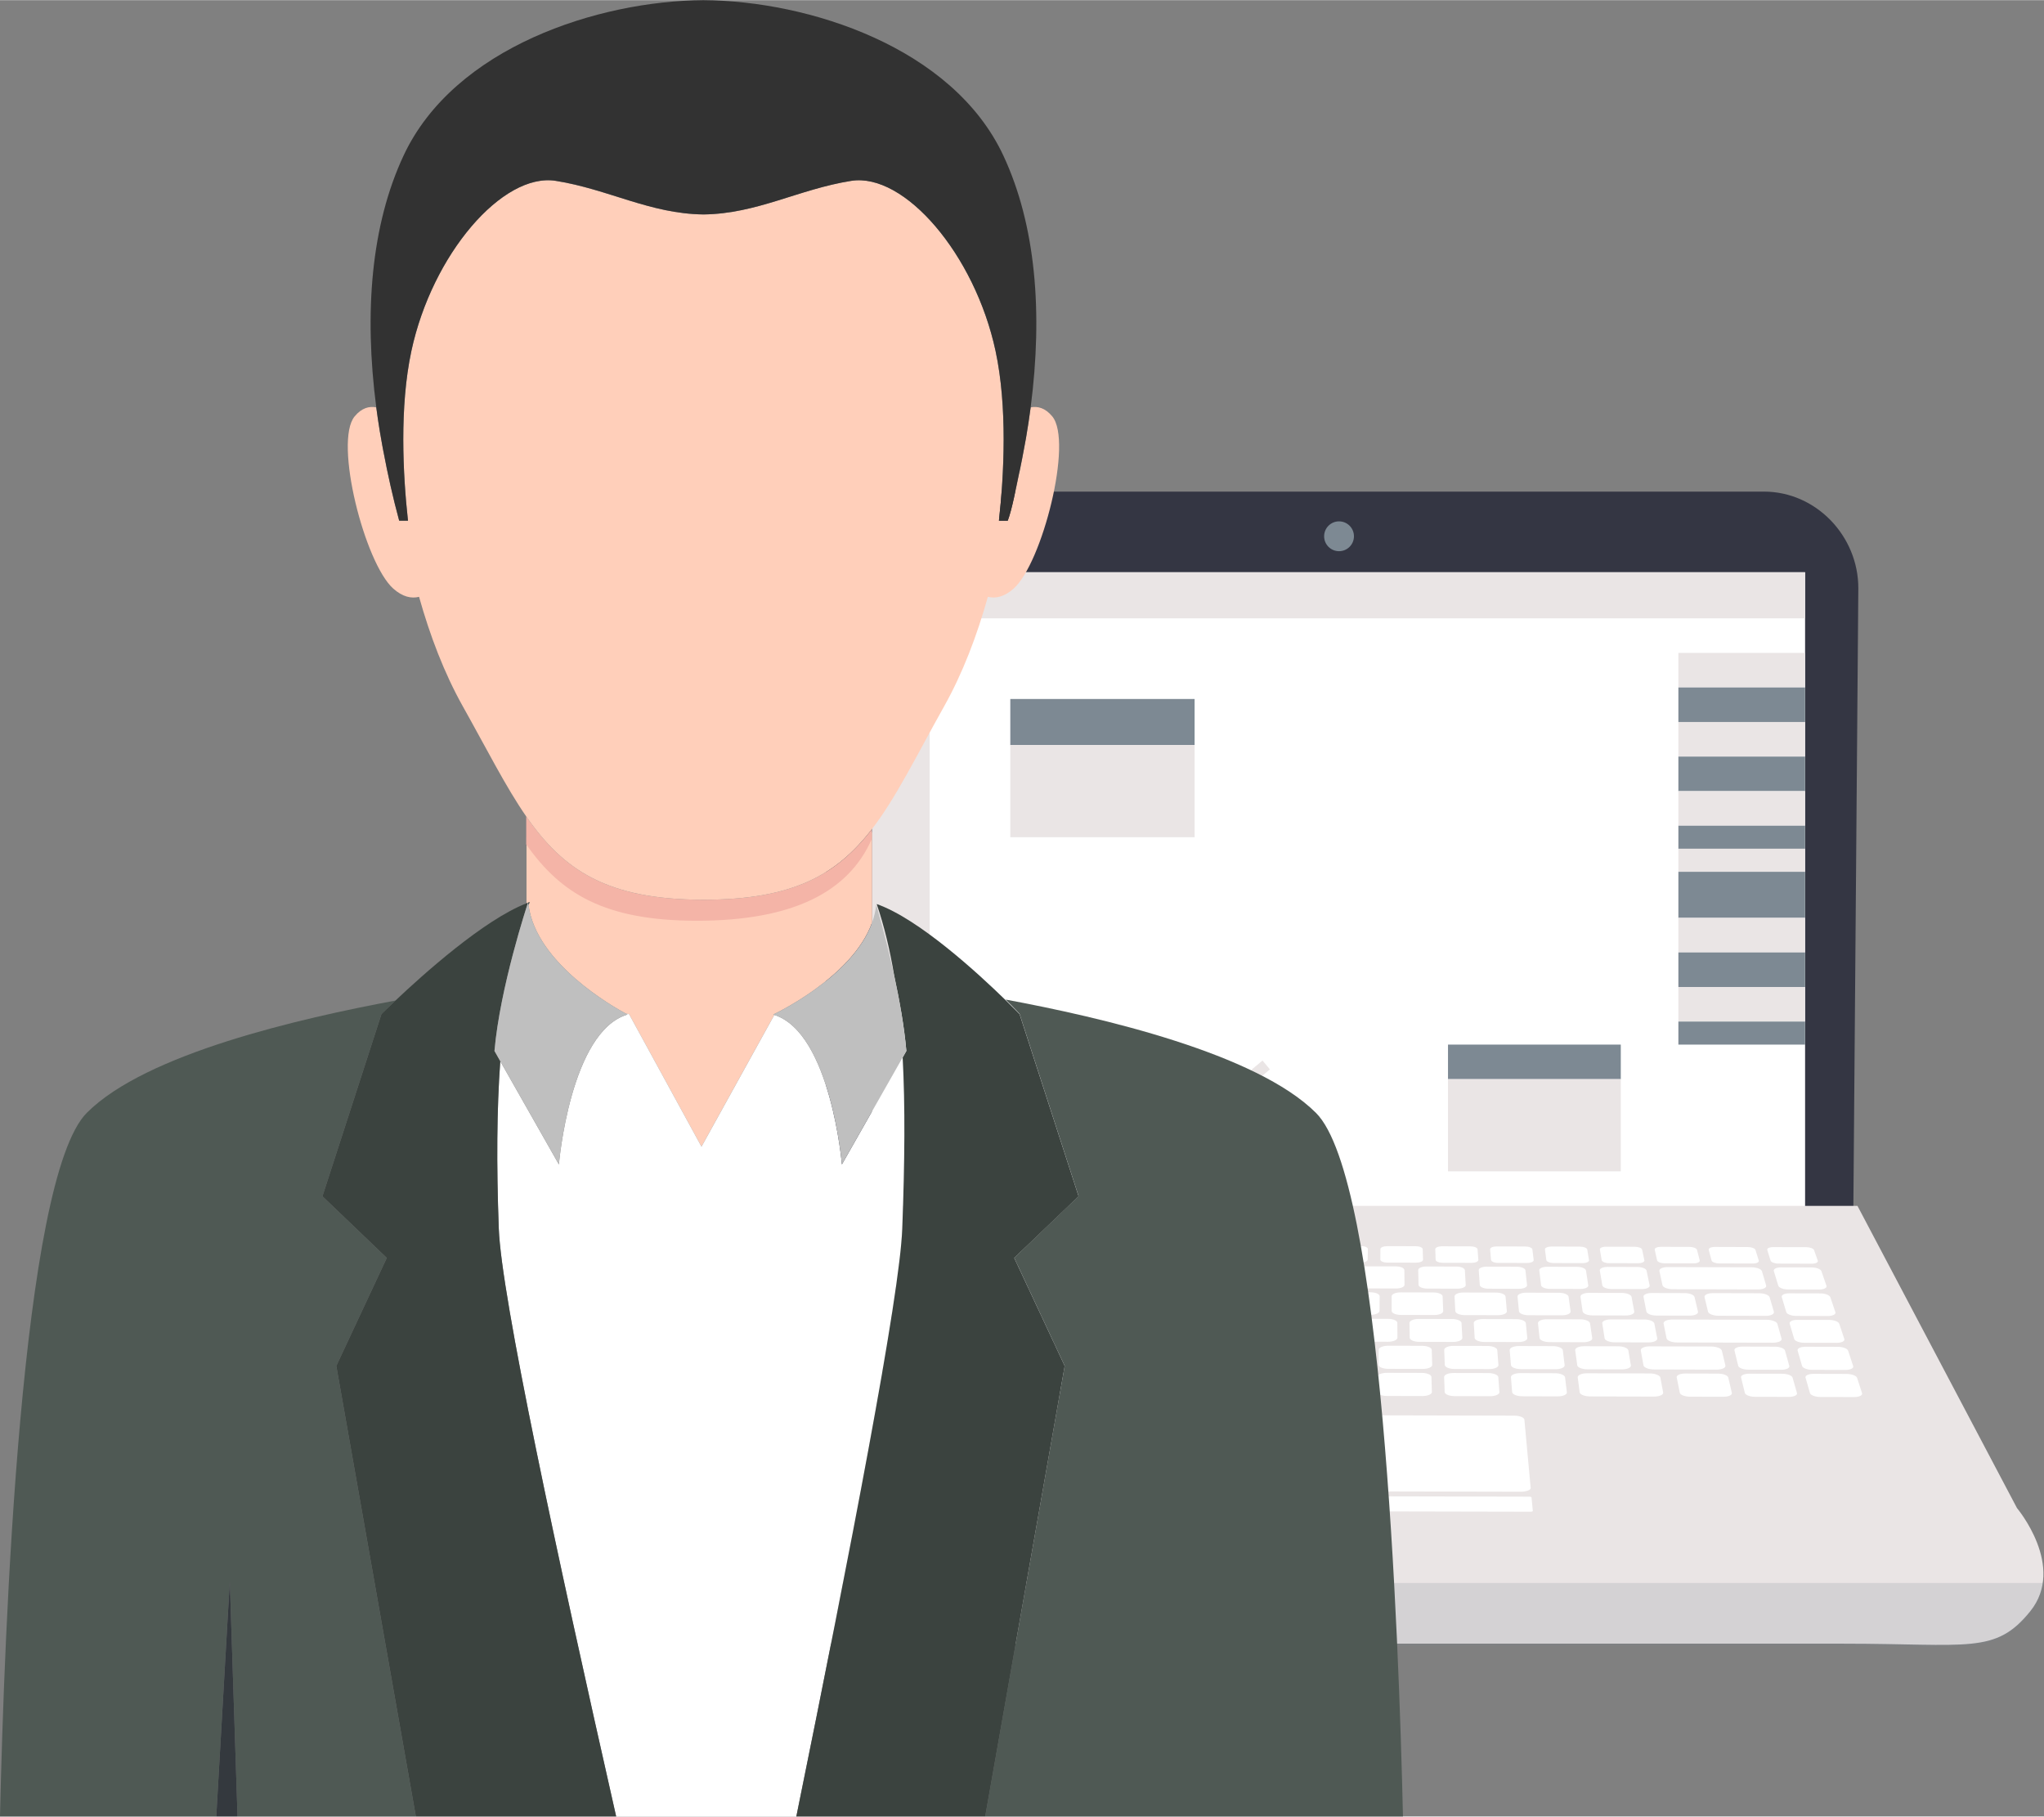 <?xml version="1.0" encoding="UTF-8"?>
<!DOCTYPE svg PUBLIC "-//W3C//DTD SVG 1.1//EN" "http://www.w3.org/Graphics/SVG/1.1/DTD/svg11.dtd">
<!-- Creator: CorelDRAW X7 -->
<svg xmlns="http://www.w3.org/2000/svg" xml:space="preserve" width="1733px" height="1540px" version="1.1" shape-rendering="geometricPrecision" text-rendering="geometricPrecision" image-rendering="optimizeQuality" fill-rule="evenodd" clip-rule="evenodd"
viewBox="0 0 13623652 12103985"
 xmlns:xlink="http://www.w3.org/1999/xlink">
 <rect x="0" y="0" width="13623652" height="12103985" fill="#808080" stroke="none"/>
 <g id="Layer_x0020_1">
  <path fill="#343643" d="M12353022 8050532c0,0 -248591,-15578 -596243,-15578l-5663714 0c-347624,0 -587627,8912 -587627,8912l0 -4106891c0,-347569 240003,-662114 587627,-662114l5663714 28c347568,0 629322,295884 629322,643369l-33079 4132274z"/>
  <rect fill="white" x="5812561" y="3812397" width="6218730" height="4376146"/>
  <path fill="#EAE5E5" d="M13443661 10048961l-1063242 -2014017 -6910985 0 -1063242 2014017c0,0 -328526,389551 -88124,687673 232539,288428 409057,215743 1242276,215743 833164,0 3364629,0 3364629,0 0,0 2531567,0 3364555,0 833219,0 1009645,72713 1242276,-215743 240374,-298038 -88152,-687673 -88152,-687673l9 0z"/>
  <path fill="#7D8993" fill-opacity="0.2" d="M4246571 10547712c10445,63029 35224,126514 81626,187102 232538,303116 439750,228862 1272923,228862 833164,0 3345977,4614 3345977,4614 0,0 2519489,-4614 3352569,-4614 833312,0 1009738,74254 1242360,-228862 46365,-60588 71237,-123989 81626,-187102l-9377081 0z"/>
  <circle fill="#7D8993" cx="8924948" cy="3572599" r="99414"/>
  <rect fill="#EAE5E5" x="5812561" y="3812397" width="6218730" height="307090"/>
  <rect fill="#EAE5E5" x="5812561" y="4349825" width="383869" height="2380003"/>
  <rect fill="#7D8993" x="6733849" y="4656915" width="1228377" height="307090"/>
  <rect fill="#EAE5E5" x="6733849" y="4963995" width="1228377" height="614207"/>
  <rect fill="#EAE5E5" x="11186746" y="4349788" width="844508" height="230338"/>
  <rect fill="#7D8993" x="11186746" y="4580098" width="844508" height="230338"/>
  <rect fill="#EAE5E5" x="11186746" y="4810436" width="844508" height="230338"/>
  <rect fill="#7D8993" x="11186746" y="5040747" width="844508" height="230338"/>
  <rect fill="#EAE5E5" x="11186746" y="5271085" width="844508" height="230338"/>
  <rect fill="#7D8993" x="11186746" y="5501386" width="844508" height="153559"/>
  <rect fill="#EAE5E5" x="11186746" y="5654945" width="844508" height="153559"/>
  <rect fill="#7D8993" x="11186746" y="5808541" width="844508" height="307090"/>
  <rect fill="#EAE5E5" x="11186746" y="6115593" width="844508" height="230338"/>
  <rect fill="#7D8993" x="11186746" y="6345931" width="844508" height="230338"/>
  <rect fill="#EAE5E5" x="11186746" y="6576241" width="844508" height="230338"/>
  <rect fill="#7D8993" x="11186746" y="6806580" width="844508" height="153559"/>
  <line fill="none" stroke="#EAE5E5" stroke-width="76779.4" x1="8005430" y1="7457539" x2="8439582" y2= "7095840" />
  <rect fill="#7D8993" x="9651251" y="6960101" width="1151626" height="230338"/>
  <rect fill="#EAE5E5" x="9651251" y="7190449" width="1151626" height="614207"/>
  <path fill="white" d="M11818212 8309651c88068,149 132205,233 220265,381 24862,0 48602,8996 52575,19645 9981,28085 14827,42159 24808,70624 3769,10826 -13667,19729 -39142,19729 -89285,-232 -134118,-316 -223403,-613 -25476,0 -48751,-9052 -52056,-19821 -8820,-28493 -13119,-42596 -21966,-70717 -3538,-10705 13954,-19385 38909,-19237l10 9z"/>
  <path fill="white" d="M11871716 8444559c81393,148 122076,315 203377,464 31018,83 60272,11141 64887,24575 13582,38909 20285,58582 33719,98105 4754,13582 -17203,24723 -48750,24723 -82935,-232 -124305,-380 -207212,-612 -31399,0 -60737,-11197 -65119,-24873 -11985,-39550 -17732,-59102 -29802,-98049 -4094,-13378 17872,-24343 48890,-24343l10 10z"/>
  <path fill="white" d="M11925981 8617753c82935,149 124546,316 207444,464 31947,84 61256,11290 65954,25188 13527,39931 20574,59892 34008,100194 4614,13898 -18197,25244 -50283,25188 -84522,-232 -126598,-381 -211129,-613 -32235,0 -62324,-11429 -66242,-25420 -11986,-40302 -17816,-60411 -29942,-100249 -4150,-13871 18337,-24835 50200,-24752l-10 0z"/>
  <path fill="white" d="M11979801 8794476c84755,148 127155,232 211910,464 32466,0 62416,11522 67318,25559 13527,40535 20342,60876 33776,101735 4614,14131 -18661,25559 -51675,25476 -86064,-149 -129123,-316 -215187,-464 -32931,-149 -63197,-11605 -67402,-25708 -11893,-40766 -18049,-61201 -30034,-101735 -4123,-14186 18921,-25476 51303,-25336l-9 9z"/>
  <path fill="white" d="M12033862 8973677c86380,233 129588,316 216032,613 32931,0 63809,11605 68340,25791 13518,40915 20054,61433 33544,102487 4846,14131 -18894,25652 -52344,25652 -87893,-232 -131676,-315 -219485,-547 -33627,-84 -64710,-11661 -68712,-25940 -11986,-41091 -17668,-61572 -29709,-102487 -4178,-14131 19413,-25569 52344,-25569l-10 0z"/>
  <path fill="white" d="M12087608 9154309c88069,232 132205,315 220265,547 33543,0 65119,11661 69928,25885 13434,41147 19961,61664 33311,102719 4382,14047 -19357,25559 -53653,25559 -89433,-232 -134350,-381 -223811,-613 -34323,0 -65639,-11661 -69789,-25884 -11893,-40999 -17667,-61572 -29625,-102636 -4150,-14214 19821,-25652 53365,-25596l9 19z"/>
  <path fill="white" d="M11429264 8308584c88069,232 132345,380 220413,696 24808,0 47906,8764 50979,19413 8588,28084 13286,42076 21883,70568 3222,10909 -14595,19878 -39987,19822 -89285,-232 -134062,-381 -223347,-613 -25243,0 -48602,-9052 -51276,-19877 -7604,-28493 -11289,-42540 -18893,-70568 -2934,-10677 15114,-19441 40219,-19441l9 0z"/>
  <path fill="white" d="M11115099 8442785c224248,548 336280,752 560611,1393 33395,83 63717,11809 68015,26265 11197,37609 16888,56586 28085,94744 4437,14511 -19497,26497 -53217,26497 -228388,-548 -342490,-929 -570823,-1542 -33775,-83 -64181,-12125 -67087,-26729 -8123,-38157 -12125,-57134 -20341,-94651 -3138,-14390 21678,-26060 54757,-25967l0 -10z"/>
  <path fill="white" d="M11416210 8616453c123674,316 185478,465 309235,752 34008,84 65406,12218 69788,26961 11206,38474 16888,57887 28085,96741 4150,14743 -20342,27016 -54897,26868 -125994,-316 -189163,-464 -315093,-752 -34472,-149 -65583,-12274 -69027,-27184 -9284,-38854 -13898,-58211 -23182,-96740 -3398,-14743 21186,-26729 55101,-26636l-10 -10z"/>
  <path fill="white" d="M11145505 8792322c252044,613 378029,984 630167,1625 34620,0 66474,12450 70856,27332 11206,39142 16804,58815 27945,98198 4438,14975 -20889,27249 -56029,27193 -256511,-548 -384650,-845 -641076,-1448 -35168,-149 -66335,-12590 -69464,-27658 -7984,-39373 -11753,-59046 -19728,-98105 -3073,-15003 22718,-27193 57338,-27128l-9 -9z"/>
  <path fill="white" d="M11613989 8972610c86445,232 129588,380 215976,613 32615,0 63346,11660 67263,25651 11606,40999 17269,61489 28781,102571 4002,14131 -20109,25559 -53653,25559 -87836,-148 -131908,-315 -219661,-548 -33720,0 -63810,-11753 -67263,-25884 -10074,-41091 -14883,-61572 -24956,-102487 -3686,-13898 20573,-25559 53504,-25475l9 0z"/>
  <path fill="white" d="M11659574 9153241c87976,149 131909,232 219894,464 33924,84 64654,11810 68572,25940 11605,41147 17584,61665 29162,102719 3917,14131 -20890,25569 -55361,25569 -89434,-149 -134063,-316 -223487,-548 -34091,-84 -64942,-11754 -68480,-25884 -10073,-41092 -15114,-61572 -25243,-102636 -3602,-14251 21502,-25624 54962,-25624l-19 0z"/>
  <path fill="white" d="M11070183 8307795c76232,148 114241,232 190463,464 24872,0 47442,8764 50199,19413 7279,28029 11058,42224 18281,70624 2608,10909 -15672,19645 -41147,19729 -77244,-149 -115782,-232 -193026,-465 -25243,0 -48138,-9144 -50199,-19960 -6295,-28493 -9377,-42596 -15672,-70624 -2432,-10649 16220,-19237 41092,-19181l9 0z"/>
  <path fill="white" d="M10705290 8306894c76000,149 114158,232 190324,381 25244,83 47442,8820 49587,19589 5923,28029 8903,42159 14826,70568 2293,10826 -16368,19729 -41760,19646 -77160,-149 -115865,-232 -193025,-381 -25244,0 -47535,-9052 -49531,-19877 -4995,-28410 -7371,-42596 -12357,-70624 -1829,-10798 16739,-19386 41927,-19293l9 -9z"/>
  <path fill="white" d="M10340602 8305826c76083,232 113925,381 190092,613 25039,84 46745,8904 48751,19590 4669,28028 6907,42159 11521,70568 1681,10825 -17435,19645 -42920,19645 -77160,-148 -115689,-381 -192849,-548 -25420,0 -47154,-8903 -48603,-19821 -3769,-28410 -5542,-42540 -9284,-70569 -1392,-10648 18104,-19468 43292,-19468l0 -10z"/>
  <path fill="white" d="M9975626 8305130c76083,149 114157,232 190324,381 24955,0 46457,8820 47906,19589 3305,28029 4994,42159 8300,70569 1448,10908 -18336,19728 -43617,19589 -77160,-149 -115689,-232 -192849,-381 -25420,0 -46746,-9052 -47767,-19960 -2377,-28410 -3686,-42457 -6062,-70392 -929,-10854 18716,-19386 43756,-19386l9 -9z"/>
  <path fill="white" d="M9611086 8304202c76000,148 114009,232 190175,464 25040,0 45994,8903 46922,19589 2061,28029 3222,42076 5311,70485 752,10965 -19590,19822 -44973,19729 -77160,-149 -115549,-232 -192700,-381 -25244,-148 -46458,-9052 -46922,-19877 -1160,-28493 -1393,-42688 -2469,-70773 -316,-10649 19468,-19320 44656,-19236z"/>
  <path fill="white" d="M9246425 8303273c76000,149 114093,232 190176,464 24955,0 45529,8913 45993,19497 845,28029 1393,42159 2145,70568 315,10909 -20286,19590 -45613,19590 -77067,-149 -115633,-316 -192701,-464 -25336,-84 -46225,-8997 -46076,-19822 148,-28409 148,-42595 315,-70568 0,-10733 20574,-19265 45761,-19265z"/>
  <path fill="white" d="M8881746 8302373c76167,148 114093,232 190324,464 24807,83 45381,8820 45065,19589 -464,28029 -752,42076 -1216,70485 -149,10909 -20954,19729 -46365,19729 -77067,-149 -115689,-232 -192793,-464 -25244,-84 -45613,-9052 -45065,-19961 1448,-28409 2237,-42456 3686,-70485 612,-10770 21325,-19441 46364,-19357z"/>
  <path fill="white" d="M8517197 8301584c76000,148 114157,232 190231,380 25104,149 45065,8913 44220,19590 -1773,28028 -2701,41992 -4530,70392 -548,10825 -21883,19728 -47154,19645 -77160,-149 -115633,-149 -192794,-381 -25243,0 -45148,-9135 -43988,-19961 2758,-28409 4150,-42456 6908,-70485 900,-10732 21938,-19329 47098,-19180l9 0z"/>
  <path fill="white" d="M8152834 8300599c75999,149 114157,233 190324,465 24955,0 44220,8903 43236,19645 -3073,27945 -4763,42075 -7836,70392 -1309,10909 -22486,19728 -47822,19645 -77068,-149 -115922,-316 -193026,-548 -25475,0 -44601,-8996 -43236,-19877 4066,-28409 6155,-42391 10213,-70392 1708,-10649 23275,-19413 48138,-19330l9 0z"/>
  <path fill="white" d="M7788702 8299764c75935,148 113777,148 189804,316 25188,148 44453,8819 42596,19496 -4299,28029 -6527,42159 -10909,70568 -1680,10826 -23739,19646 -49066,19646 -77160,-149 -115866,-232 -192933,-465 -25188,-83 -43849,-9052 -42076,-19960 5367,-28317 8068,-42540 13435,-70485 2088,-10528 24203,-19209 49159,-19125l-10 9z"/>
  <path fill="white" d="M7424330 8298835c75999,149 114092,233 190175,381 25039,149 43672,8904 41519,19645 -5599,28029 -8449,42076 -14131,70485 -2237,10825 -24640,19645 -49911,19497 -77160,-149 -115633,-232 -192701,-381 -25104,-84 -43988,-9052 -41462,-19877 6675,-28410 9980,-42456 16655,-70485 2321,-10593 24807,-19357 49846,-19265l10 0z"/>
  <path fill="white" d="M7060254 8297814c76000,149 113860,316 189860,548 25039,84 43384,8764 40534,19413 -6814,28029 -10129,42159 -16971,70568 -2841,10909 -25559,19729 -50663,19646 -77161,-149 -115782,-316 -192850,-465 -25243,-148 -43616,-9052 -40450,-19877 7919,-28409 11985,-42447 19821,-70485 2906,-10593 25996,-19357 50719,-19357l0 9z"/>
  <path fill="white" d="M6696355 8296979c75934,148 113925,380 189860,612 25039,84 42920,8820 39606,19413 -8124,28029 -12274,41992 -20425,70392 -3139,10826 -26265,19646 -51824,19590 -77012,-149 -115457,-232 -192469,-381 -25243,-83 -42920,-8996 -39606,-19821 9284,-28410 13899,-42540 23183,-70485 3481,-10649 26729,-19330 51675,-19330l0 10z"/>
  <path fill="white" d="M6332456 8296134c75934,148 113860,315 189850,548 24956,83 42391,8764 38705,19413 -9516,27945 -14186,42075 -23739,70392 -3602,10908 -27332,19821 -52567,19728 -77011,-148 -115633,-315 -192617,-464 -25104,-149 -42688,-9145 -38621,-19961 10500,-28316 15810,-42391 26348,-70392 3890,-10649 27592,-19329 52641,-19264z"/>
  <path fill="white" d="M5923872 8295233c87688,149 131444,232 219105,381 24955,83 42159,8903 38009,19496 -10909,28029 -16275,42076 -27184,70392 -4234,10826 -28261,19822 -53504,19729 -88998,-232 -133366,-381 -222326,-613 -25337,0 -42159,-9052 -37610,-19877 11985,-28316 17872,-42391 29857,-70336 4587,-10677 28465,-19357 53653,-19181l0 9z"/>
  <path fill="white" d="M10714575 8441625c79768,232 119839,380 199607,613 30406,0 57748,10825 60505,24027 8068,39318 12218,59112 20341,98950 2702,13285 -20573,24259 -51740,24166 -81161,-148 -121751,-381 -202913,-548 -31018,-83 -58351,-11057 -60588,-24343 -6675,-39930 -10073,-59808 -16739,-99117 -2377,-12969 20982,-23739 51536,-23739l-9 -9z"/>
  <path fill="white" d="M10312053 8440696c79769,149 119784,316 199553,548 30405,0 57134,10909 59279,24027 6155,39318 9144,59196 15291,99127 2144,13350 -21419,24166 -52521,24110 -81217,-232 -121844,-315 -203061,-547 -30935,0 -57654,-11141 -59103,-24492 -4762,-39838 -7139,-59576 -11809,-98894 -2061,-13202 21966,-23944 52371,-23879z"/>
  <path fill="white" d="M9909755 8439796c79769,148 119468,232 199228,464 30405,149 56902,10732 58350,24027 4382,39318 6387,59196 10732,99034 1393,13350 -22950,24110 -53829,24166 -81217,-232 -121612,-381 -202829,-613 -31111,-83 -57283,-10964 -58267,-24343 -2758,-39838 -4234,-59715 -7056,-99033 -1012,-13202 23154,-23795 53653,-23711l18 9z"/>
  <path fill="white" d="M9507290 8438867c79769,149 119700,149 199459,381 30406,0 56030,10909 56958,24111 2293,39318 3370,59195 5691,99033 929,13351 -23646,24176 -54729,24176 -81310,-232 -121752,-381 -203006,-613 -30647,0 -56355,-11141 -56819,-24491 -928,-39838 -1393,-59660 -2237,-98950 -233,-13202 24435,-23739 54664,-23647l19 0z"/>
  <path fill="white" d="M9105001 8437855c79685,149 119607,149 199376,381 30554,0 55658,10909 55890,24027 464,39318 613,59047 1077,98894 232,13435 -25039,24260 -55974,24260 -81217,-149 -121696,-316 -202913,-548 -30786,-84 -55974,-11141 -55825,-24408 984,-39838 1625,-59576 2525,-98894 436,-13026 25531,-23851 55862,-23712l-18 0z"/>
  <path fill="white" d="M8703083 8436778c79621,149 119552,233 199144,381 30405,84 54897,10909 54581,24111 -1541,39234 -2005,59112 -3537,98894 -548,13351 -26116,24259 -57134,24167 -81162,-149 -121845,-233 -203006,-465 -31111,-83 -55742,-11196 -54897,-24575 2989,-39838 4670,-59659 7687,-98894 956,-12942 26608,-23674 57162,-23619z"/>
  <path fill="white" d="M8301166 8435878c79620,148 119375,148 198995,316 30405,148 54525,10964 53272,24110 -3305,39235 -4846,59047 -8124,98894 -1392,13286 -27657,24111 -58814,24111 -81069,-148 -121520,-232 -202598,-464 -30934,-83 -54729,-11057 -53040,-24399 4847,-39838 6991,-59659 11754,-98949 1597,-13119 28084,-23712 58555,-23619z"/>
  <path fill="white" d="M7899165 8434717c79685,149 119607,316 199320,548 30173,84 53736,10965 52139,24111 -5310,39318 -7984,59047 -13350,98894 -1681,13351 -28642,24259 -59576,24111 -81162,-149 -121696,-316 -202830,-464 -30879,-149 -54293,-11197 -52139,-24492 6759,-39838 10129,-59659 16887,-98950 2294,-13174 29078,-23850 59539,-23767l10 9z"/>
  <path fill="white" d="M7497108 8433789c79537,232 119467,316 199088,548 30470,83 53365,10909 50979,24027 -7140,39235 -10677,59047 -17816,98894 -2470,13351 -29802,24259 -60737,24167 -81078,-149 -121519,-316 -202597,-465 -30870,-83 -54062,-11141 -51044,-24398 8587,-39838 13053,-59660 21650,-98894 2813,-13202 30006,-23944 60467,-23879l10 0z"/>
  <path fill="white" d="M7095515 8432805c79620,148 119375,381 199088,613 30554,83 52808,10732 49763,23878 -9052,39318 -13518,59112 -22579,98950 -3222,13351 -30879,24399 -61897,24167 -81162,-149 -121612,-381 -202774,-613 -30786,-84 -53216,-11141 -49818,-24408 10500,-39782 15810,-59576 26264,-98801 3686,-13351 31399,-23879 61953,-23795l0 9z"/>
  <path fill="white" d="M6693737 8431876c79620,149 119467,316 199088,465 30405,83 52139,10825 48519,23971 -10965,39235 -16424,59047 -27426,98894 -3685,13351 -31863,24167 -62881,24167 -80985,-149 -121519,-232 -202542,-464 -31101,-84 -52900,-11197 -48602,-24492 12450,-39838 18745,-59576 31167,-98894 4094,-13118 32262,-23879 62677,-23647z"/>
  <path fill="white" d="M6292153 8430892c79621,149 119468,149 199079,381 30406,84 51824,11057 47358,24166 -12821,39235 -19181,59047 -32095,98802 -4298,13350 -33070,24259 -64032,24176 -81078,-233 -121612,-316 -202681,-548 -30935,0 -52140,-11141 -47442,-24399 14418,-39838 21734,-59659 36245,-98894 4614,-13230 33256,-23674 63578,-23674l-10 -10z"/>
  <path fill="white" d="M5877795 8429871c81078,149 121520,232 202598,464 30786,84 52139,11197 46921,24492 -14650,38909 -22114,58415 -36765,97873 -4902,13582 -35019,24723 -66474,24575 -82470,-149 -123608,-381 -206051,-548 -31631,-84 -52752,-11290 -47209,-24863 16191,-39467 24342,-59047 40534,-97873 5422,-13350 35428,-24166 66446,-24111l0 -9z"/>
  <path fill="white" d="M5811776 8602462c170131,465 255118,697 425332,1161 33924,83 57571,12273 52520,26868 -13202,38473 -19877,57803 -33163,96657 -4994,14826 -37312,26868 -71645,26784 -173204,-380 -259880,-612 -433019,-1077 -34556,-83 -57571,-12357 -51675,-27193 15671,-38770 23507,-58118 39086,-96508 6155,-14799 38566,-26692 72573,-26692l-9 0z"/>
  <path fill="white" d="M5741291 8779064c206516,465 309875,697 516474,1161 34556,148 58815,12357 53736,27332 -12821,39086 -19264,58815 -32095,98105 -4902,15059 -37609,27249 -72778,27193 -210145,-547 -315092,-845 -525154,-1392 -35020,-84 -58731,-12450 -52985,-27426 15728,-39373 23564,-59046 39235,-98104 5830,-14827 39170,-26961 73558,-26869l9 0z"/>
  <path fill="white" d="M5671187 8958154c301947,697 452897,985 754908,1681 35168,0 60356,12506 55742,27564 -11893,39551 -17733,59344 -29709,99034 -4615,15114 -37610,27425 -73382,27332 -307090,-752 -460649,-1160 -767673,-1912 -35781,-84 -60180,-12506 -54201,-27713 15727,-39606 23647,-59279 39374,-98802 6090,-15059 39578,-27249 74950,-27184l-9 0z"/>
  <path fill="white" d="M5600795 9138581c127907,233 191865,381 319772,697 35864,83 60820,12589 55658,27713 -13898,39699 -20806,59511 -34620,99182 -5134,15059 -39550,27332 -76000,27249 -129968,-316 -194938,-316 -324850,-613 -36477,0 -61257,-12599 -55278,-27797 15672,-39606 23415,-59427 39003,-99033 6155,-15031 40534,-27481 76315,-27388l0 -10z"/>
  <path fill="white" d="M6410312 8604087c86983,232 130507,316 217498,548 33395,0 56819,11893 52576,26348 -11605,38770 -17352,58351 -28929,97585 -4298,14511 -35317,26488 -69408,26404 -88440,-232 -132744,-316 -221100,-548 -33776,-83 -57515,-12125 -52669,-26636 13118,-39234 19645,-58814 32847,-97585 4670,-14539 35920,-26199 69176,-26116l9 0z"/>
  <path fill="white" d="M6827948 8605080c86992,233 130515,316 217507,548 33312,0 57515,11893 53885,26348 -9665,38771 -14418,58351 -24111,97586 -3602,14650 -34471,26496 -68247,26404 -88533,-233 -132670,-381 -221110,-613 -33924,0 -58350,-12042 -54117,-26636 11197,-39235 16888,-58731 28085,-97585 4298,-14391 34936,-26144 68098,-26061l10 9z"/>
  <path fill="white" d="M7245760 8606092c87047,149 130515,233 217572,465 33256,0 58035,11985 55046,26404 -7836,38770 -11810,58415 -19646,97585 -2757,14511 -32559,26404 -66566,26348 -88534,-232 -132754,-316 -221259,-548 -33924,-83 -58880,-12041 -55194,-26636 9377,-39234 14047,-58815 23331,-97585 3509,-14362 33460,-26116 66706,-26033l10 0z"/>
  <path fill="white" d="M7663488 8607169c87048,232 130516,381 217656,613 33256,0 58731,11810 56438,26265 -5923,38854 -8820,58499 -14743,97733 -2377,14512 -31863,26497 -65778,26349 -88533,-149 -132669,-381 -221110,-613 -33859,-84 -59511,-12218 -56818,-26729 7455,-39234 11196,-58815 18661,-97585 2729,-14446 32438,-26116 65694,-26033z"/>
  <path fill="white" d="M8081365 8608237c87140,149 130748,232 217888,464 33256,84 59112,11986 57654,26404 -4066,38854 -5979,58351 -10073,97585 -1625,14651 -30405,26553 -64097,26497 -88673,-232 -133041,-381 -221806,-613 -33627,-83 -59948,-12125 -57655,-26729 5543,-39234 8356,-58814 13982,-97668 2210,-14363 30786,-26116 64098,-25940l9 0z"/>
  <path fill="white" d="M8499474 8609138c87140,232 130516,380 217656,612 33311,0 59892,11810 59112,26349 -2061,38854 -3073,58350 -5134,97585 -984,14511 -29486,26497 -63253,26348 -88588,-149 -132985,-232 -221657,-381 -33776,-83 -60505,-12125 -59196,-26784 3770,-39235 5747,-58815 9517,-97669 1244,-14307 29746,-26060 62964,-26060l-9 0z"/>
  <path fill="white" d="M8917667 8610215c87140,232 130608,315 217739,612 33312,0 60588,11810 60356,26265 -315,38854 -548,58416 -845,97669 0,14511 -27945,26552 -61665,26404 -88672,-149 -132985,-232 -221722,-465 -33720,-148 -60969,-12217 -60505,-26868 1857,-39234 2841,-58814 4670,-97585 845,-14334 28697,-26032 61953,-26032l19 0z"/>
  <path fill="white" d="M9335627 8611282c87224,232 130748,381 217972,613 33395,0 61108,11809 61804,26265 1541,38854 2293,58415 3834,97668 697,14595 -26496,26497 -60179,26497 -88672,-232 -133041,-381 -221806,-613 -34091,0 -61489,-12125 -61721,-26784 0,-39235 -148,-58815 -148,-97585 -112,-14446 27072,-26116 60235,-26061l9 0z"/>
  <path fill="white" d="M9754107 8612303c87224,233 130665,233 217889,465 33395,83 61572,12041 62797,26552 3538,38854 5311,58351 8820,97585 1309,14595 -25187,26497 -59195,26404 -88589,-148 -133041,-148 -221723,-380 -34091,-84 -62101,-12274 -62732,-26869 -2006,-39318 -3138,-58814 -5134,-97668 -752,-14511 26060,-26228 59278,-26089z"/>
  <path fill="white" d="M10172541 8613288c87224,232 130748,380 217972,612 33395,0 62417,11986 64330,26404 5310,38854 8068,58416 13434,97585 2005,14595 -24167,26404 -58267,26349 -88589,-149 -132753,-316 -221426,-465 -34007,-83 -63020,-12125 -64413,-26728 -3769,-39235 -5830,-58815 -9609,-97586 -1364,-14511 24807,-26227 57979,-26171z"/>
  <path fill="white" d="M10591282 8614365c87140,232 130608,380 217740,696 33311,0 62732,11754 65638,26265 7223,38853 10909,58415 17965,97668 2701,14595 -23043,26497 -56819,26404 -88765,-232 -133134,-315 -221955,-548 -33859,-83 -63029,-12041 -65406,-26636 -5598,-39234 -8439,-58814 -14130,-97668 -1941,-14511 23563,-26172 56957,-26172l10 -9z"/>
  <path fill="white" d="M11009911 8615525c87224,149 130608,381 217805,548 33394,0 63345,11893 66799,26265 9135,38853 13666,58415 22811,97668 3305,14595 -21419,26497 -55510,26404 -88765,-148 -133134,-316 -221862,-548 -33720,-83 -63810,-12217 -66474,-26729 -7604,-39318 -11605,-58879 -19181,-97733 -2730,-14363 22226,-26033 55630,-25884l-18 9z"/>
  <path fill="white" d="M6470640 8780800c88895,233 133357,316 222261,548 33924,84 58351,12218 54201,26868 -11141,39551 -16656,59279 -27713,99034 -4150,14743 -35633,26868 -70253,26784 -90297,-232 -135362,-380 -225631,-612 -34556,0 -58963,-12274 -54349,-27101 12589,-39782 18893,-59511 31482,-98949 4670,-14744 36217,-26637 69993,-26581l9 9z"/>
  <path fill="white" d="M6897031 8781877c88765,233 133217,316 221954,548 34008,84 58731,12042 55510,26785 -9228,39550 -13750,59344 -22950,99126 -3371,14743 -34704,26729 -69093,26729 -90297,-232 -135362,-316 -225547,-613 -34621,0 -59660,-12218 -55593,-26961 10825,-39782 16135,-59576 26961,-99117 3741,-14650 34936,-26552 68767,-26497l-9 0z"/>
  <path fill="white" d="M7323207 8782889c88905,232 133366,381 222327,613 33775,0 59195,12125 56670,26785 -7279,39466 -10965,59279 -18281,98950 -2933,14826 -33162,26961 -67551,26868 -90362,-232 -135798,-381 -226188,-613 -34555,-84 -59808,-12274 -56494,-27017 8764,-39782 13119,-59511 21883,-99033 3249,-14650 33720,-26553 67634,-26553z"/>
  <path fill="white" d="M7749849 8783966c88765,232 133133,381 221954,613 33859,84 60041,12042 58035,26785 -5459,39466 -8123,59344 -13666,99126 -1913,14827 -31947,26868 -66567,26785 -90213,-233 -135427,-381 -225548,-613 -34704,-84 -60820,-12274 -58267,-27100 6908,-39699 10501,-59428 17436,-98895 2609,-14798 32699,-26784 66623,-26691l0 -10z"/>
  <path fill="white" d="M8176193 8785127c88765,148 133133,316 221954,548 34008,83 60820,12125 59511,26784 -3685,39467 -5542,59344 -9228,99034 -1161,14826 -30405,26961 -65026,26868 -90362,-232 -135594,-316 -225872,-548 -34472,0 -61201,-12357 -59279,-27017 5078,-39782 7835,-59659 12914,-99182 1912,-14771 31074,-26580 65026,-26487z"/>
  <path fill="white" d="M8602657 8786111c88821,232 133218,232 222094,464 34008,84 61340,12218 60737,26868 -1625,39467 -2293,59344 -4002,99034 -752,14826 -29393,26784 -64041,26784 -90362,-232 -135743,-315 -226012,-547 -34556,0 -61953,-12358 -60644,-27101 3138,-39782 4846,-59659 7984,-99117 1105,-14566 29886,-26376 63894,-26376l-10 -9z"/>
  <path fill="white" d="M9029382 8787188c88904,148 133273,232 222270,464 33860,84 61805,12218 61953,26868 149,39551 316,59428 464,99182 -148,14743 -28316,26785 -62797,26785 -90446,-232 -135511,-464 -225873,-696 -34472,0 -62500,-12125 -61953,-27017 1309,-39783 1913,-59576 3222,-99034 585,-14743 28614,-26552 62705,-26552l9 0z"/>
  <path fill="white" d="M9456079 8788348c88904,149 133422,233 222326,465 33775,148 62268,12218 63030,26868 2144,39550 3305,59344 5366,99126 613,14743 -27193,26868 -61665,26868 -90446,-232 -135659,-380 -226012,-613 -34555,0 -62733,-12357 -63113,-27100 -613,-39782 -984,-59511 -1625,-99033 56,-14771 27685,-26757 61693,-26581z"/>
  <path fill="white" d="M9882943 8789249c88904,149 133366,316 222326,464 34091,84 63252,12218 64654,26868 4002,39551 5831,59344 9841,99127 1625,14743 -25568,26868 -59947,26728 -90594,-232 -135975,-315 -226420,-547 -34389,-84 -63253,-12218 -64330,-27017 -2377,-39782 -3686,-59576 -6155,-99126 -929,-14567 25884,-26553 60040,-26497l-9 0z"/>
  <path fill="white" d="M10309816 8790410c88997,232 133505,232 222503,464 33859,83 63577,12125 65638,26868 5830,39467 8681,59279 14511,99033 2238,14827 -24176,26868 -58815,26868 -90501,-232 -135742,-380 -226104,-696 -34556,-83 -64330,-12273 -65955,-27100 -4382,-39782 -6387,-59511 -10732,-99034 -1448,-14566 25104,-26552 58963,-26403l-9 0z"/>
  <path fill="white" d="M10737061 8791486c88904,149 133366,233 222326,465 33924,83 64329,12273 67263,26961 7743,39466 11373,59279 19125,99033 2841,14743 -22867,26961 -57515,26785 -90501,-232 -135798,-316 -226244,-548 -34620,0 -64942,-12274 -67031,-27100 -6211,-39783 -9377,-59576 -15579,-99127 -2376,-14715 23563,-26608 57655,-26459l0 -10z"/>
  <path fill="white" d="M6642702 8960540c90594,233 135799,316 226421,548 34555,84 59715,12274 55973,27193 -10073,39838 -15114,59808 -25187,99823 -3835,14827 -35633,27100 -70717,27017 -92126,-233 -138203,-381 -230339,-613 -35084,0 -60411,-12357 -56122,-27193 11661,-39987 17584,-60040 29254,-99962 4299,-15059 36245,-26961 70717,-26813z"/>
  <path fill="white" d="M7077467 8961469c90501,232 135891,381 226420,696 34621,0 60505,12274 57283,27017 -8123,39931 -12273,59892 -20490,99878 -3073,14827 -34472,26961 -69696,26961 -92042,-232 -138119,-316 -230161,-548 -34936,-148 -61108,-12357 -57190,-27248 9664,-39987 14650,-59948 24342,-99823 3482,-14799 34936,-26924 69492,-26924l0 -9z"/>
  <path fill="white" d="M7512315 8962629c90594,232 135743,316 226244,548 34620,84 61340,12357 58880,27193 -6388,39931 -9516,59892 -15904,99879 -2525,14882 -33079,26961 -68247,26868 -92126,-232 -138212,-316 -230338,-548 -35401,0 -61433,-12357 -58732,-27184 7836,-39986 11754,-59947 19590,-99878 3017,-14883 33664,-26868 68507,-26868l0 -10z"/>
  <path fill="white" d="M7947071 8963697c90594,232 135798,381 226336,613 34788,0 61721,12218 60273,27017 -4531,39930 -6815,60040 -11290,100054 -1541,14883 -31863,26961 -67170,26868 -92126,-232 -138120,-315 -230162,-547 -35085,-84 -62268,-12450 -59947,-27249 5979,-39987 8903,-59892 14882,-99823 2145,-14947 32411,-26924 67087,-26924l-9 -9z"/>
  <path fill="white" d="M8382160 8964681c90734,232 135975,316 226653,548 34555,83 62185,12357 61024,27184 -2609,39931 -4001,59891 -6620,99878 -752,14882 -30405,27017 -65573,26961 -92126,-232 -138212,-381 -230338,-613 -35317,0 -62733,-12450 -61201,-27249 4150,-39986 6155,-59891 10212,-99822 1653,-14920 31306,-26896 65843,-26896l0 9z"/>
  <path fill="white" d="M8817241 8965842c90733,232 135974,315 226708,547 34555,84 62732,12274 62500,27101 -696,39931 -1160,59947 -1773,99962 -84,14826 -29106,26868 -64422,26868 -92126,-149 -138408,-149 -230543,-381 -35224,-149 -63494,-12450 -62500,-27249 2144,-39986 3370,-60040 5459,-99962 928,-14910 29857,-26896 64561,-26896l10 10z"/>
  <path fill="white" d="M9252553 8967011c90594,149 135882,233 226476,465 34704,83 63253,12357 63949,27193 1160,39838 1773,59808 2934,99822 464,15059 -28261,27101 -63578,27017 -92042,-232 -138036,-381 -230106,-613 -35168,0 -64042,-12450 -63865,-27249 380,-39986 548,-59891 928,-99822 84,-14910 28493,-26896 63253,-26813l9 0z"/>
  <path fill="white" d="M9687550 8967903c90826,232 136114,380 226940,613 34620,0 64042,12273 65026,27193 3073,39930 4753,59891 7836,99878 1077,14882 -26785,26961 -62037,26961 -92219,-232 -138268,-316 -230477,-548 -35317,-83 -64710,-12273 -65026,-27193 -1625,-39987 -2293,-60040 -3918,-99962 -752,-14854 27045,-26989 61665,-26924l-9 -18z"/>
  <path fill="white" d="M10123494 8968980c90677,232 135891,380 226569,612 34555,84 64505,12274 66334,27101 4847,39838 7372,59715 12218,99729 1913,14976 -25568,27101 -60643,27017 -92359,-148 -138408,-232 -230719,-464 -35169,-232 -65258,-12450 -66335,-27249 -3370,-39986 -5079,-59947 -8532,-99878 -1393,-14883 26172,-26868 61108,-26868z"/>
  <path fill="white" d="M10558555 8970140c90734,232 136124,232 226857,464 34788,84 64942,12274 67728,27101 6758,39931 10129,59891 16887,99878 2526,14827 -24110,26961 -59344,26961 -92218,-232 -138351,-316 -230486,-548 -35456,0 -65639,-12273 -67551,-27100 -5311,-39987 -8124,-60040 -13583,-99962 -1913,-14882 24807,-26868 59483,-26784l9 -10z"/>
  <path fill="white" d="M10995576 8971124c164059,381 246066,613 410218,984 35223,84 67086,12450 70624,27565 9432,39550 14279,59344 23739,98950 3537,15207 -23043,27564 -58880,27481 -166909,-381 -250271,-697 -417115,-1077 -36152,0 -67496,-12599 -70160,-27797 -7056,-39606 -10732,-59279 -17733,-98745 -2906,-15059 23823,-27426 59307,-27361z"/>
  <path fill="white" d="M6141064 9139974c92275,232 138352,316 230626,548 35400,0 60505,12218 56123,27193 -12042,39987 -17965,60040 -30034,100055 -4438,14882 -37462,27016 -73475,26961 -93751,-232 -140728,-381 -234460,-613 -35865,0 -61108,-12274 -55974,-27193 13527,-39987 20286,-60124 33776,-100111 5226,-14947 38101,-26923 73409,-26840l9 0z"/>
  <path fill="white" d="M6584027 9141051c92358,232 138583,232 230951,464 35316,84 61200,12357 57190,27333 -10213,40070 -15440,60040 -25652,100054 -3537,14743 -35920,26868 -71878,26868 -93815,-232 -140728,-315 -234544,-612 -35781,0 -61711,-12274 -57329,-27184 11744,-39987 17575,-59948 29245,-100055 4326,-14826 36793,-26868 72017,-26868z"/>
  <path fill="white" d="M7027407 9142128c92358,232 138352,232 230719,464 35168,84 61721,12357 58648,27333 -8300,39986 -12450,60123 -20806,100110 -3222,14882 -34788,26868 -70717,26785 -93899,-233 -140793,-316 -234693,-548 -35780,-149 -62268,-12218 -58499,-27100 9665,-39987 14511,-60041 24176,-100055 4094,-14855 35865,-27156 71181,-26989l-9 0z"/>
  <path fill="white" d="M7470555 9143196c92358,232 138732,315 231091,612 35168,0 62417,12358 59808,27194 -6388,39986 -9517,60040 -15904,100054 -2470,14975 -34008,26961 -69788,26868 -93900,-148 -140729,-232 -234628,-464 -35864,0 -62881,-12357 -59892,-27249 7985,-39986 11893,-60040 19878,-100054 2868,-14976 34035,-27045 69435,-26961z"/>
  <path fill="white" d="M7913908 9144189c92451,232 138583,381 231007,613 35223,83 62732,12273 61200,27184 -4614,39986 -6759,59947 -11289,99961 -1681,14827 -32411,27101 -68248,27101 -93982,-232 -140876,-464 -234859,-697 -35781,-83 -63346,-12217 -61025,-27100 5979,-39986 8997,-60124 14976,-100110 2321,-14975 33023,-27017 68247,-26961l-9 9z"/>
  <path fill="white" d="M8357372 9145350c92451,148 138732,232 231183,380 35224,149 63401,12450 62500,27193 -2701,39987 -3918,60180 -6619,100194 -984,14827 -31343,26961 -67171,26961 -93899,-232 -140793,-464 -234692,-696 -36013,-84 -64098,-12274 -62556,-27193 4233,-39987 6155,-59948 10361,-100055 1652,-14743 31742,-26784 67003,-26784l-9 0z"/>
  <path fill="white" d="M8801188 9146334c92358,232 138584,315 231007,547 35400,84 64190,12506 63726,27249 -752,39987 -1216,60180 -1912,100194 -84,14827 -29942,26868 -65871,26785 -93816,-149 -140728,-232 -234544,-464 -36152,0 -64710,-12358 -64042,-27249 2293,-39987 3538,-60040 5831,-100055 872,-14882 30442,-27072 65815,-27017l-10 10z"/>
  <path fill="white" d="M9244801 9147401c92451,232 138639,316 231183,548 35456,84 64329,12357 64886,27249 1161,39987 1774,60124 2934,100110 464,14883 -28493,27017 -64506,26961 -94048,-232 -140876,-380 -234924,-612 -35865,-84 -65175,-12358 -65175,-27194 465,-39986 613,-60040 1077,-100054 112,-14883 29310,-27073 64534,-27017l-9 9z"/>
  <path fill="white" d="M9688562 9148571c92506,232 138815,232 231322,464 35317,84 65351,12357 66651,27249 2989,39987 4233,60040 7223,100055 1077,14882 -27333,27100 -63401,26961 -94048,-232 -141109,-381 -235157,-613 -36013,0 -65639,-12273 -66186,-27193 -1542,-39987 -2145,-60040 -3686,-100110 -437,-14920 27973,-26961 63224,-26813l10 0z"/>
  <path fill="white" d="M10132611 9149555c92506,149 138815,316 231322,548 35317,149 65722,12506 67495,27249 4847,39986 7223,60040 12042,100054 1857,14976 -25940,27017 -61665,27017 -94132,-232 -141341,-464 -235389,-696 -35920,-84 -66103,-12274 -67495,-27100 -3305,-39987 -4902,-60041 -8207,-100055 -1421,-14882 26431,-27156 61897,-27017z"/>
  <path fill="white" d="M10577439 9150623c167374,381 251144,548 418481,984 35920,0 67959,12589 70772,27657 7511,39699 11141,59576 18568,99266 2841,15114 -24640,27332 -61488,27249 -170066,-381 -255118,-613 -425100,-984 -36533,-149 -68015,-12590 -69872,-27713 -5227,-39606 -7752,-59511 -12970,-99127 -1940,-15114 25763,-27388 61600,-27332l9 0z"/>
  <path fill="white" d="M11231633 9152164c87976,232 131909,316 219894,613 33544,0 64274,11661 67635,25884 9664,41091 14362,61572 24027,102571 3537,14278 -21883,25707 -56030,25651 -89368,-148 -133969,-232 -223347,-380 -34472,-232 -64877,-11893 -67635,-26116 -8123,-40999 -12273,-61433 -20573,-102432 -2841,-14186 22347,-25800 56029,-25800l0 9z"/>
  <path fill="white" d="M7717234 9427242c791700,1913 1583225,3835 2374926,5599 36384,83 67031,12218 68247,27016 16804,185478 25244,277697 41844,454494 1216,14130 -29013,25420 -67171,25420 -833925,-1857 -1667840,-3538 -2501765,-5311 -38242,-83 -67635,-11605 -65175,-25652 31631,-176973 47442,-269248 78841,-454809 2237,-14678 34156,-26812 70253,-26757z"/>
  <path fill="white" d="M7572346 9967196c499178,1077 748781,1541 1248200,2525 7984,0 14362,2525 14279,5311 -1681,36384 -2609,54293 -4382,89981 -149,2934 -7140,5078 -14883,5134 -504720,-984 -756997,-1448 -1261485,-2469 -7984,0 -13982,-2470 -13518,-5227 6527,-35688 9832,-53737 16368,-90065 548,-2962 7223,-5255 15440,-5190l-19 0z"/>
  <path fill="white" d="M8944247 9970037c499410,1077 749310,1541 1248952,2609 8067,0 14511,2376 14826,5310 3361,36301 5134,54349 8532,89982 381,2840 -6155,5134 -13982,5134 -505008,-984 -757461,-1625 -1262237,-2609 -7984,0 -14650,-2377 -14362,-5227 1392,-35688 2144,-53736 3537,-90130 149,-2757 6731,-5078 14743,-5078l-9 9z"/>
  <path fill="#4F5954" d="M8771888 7415844c-397155,-397155 -1432313,-637761 -2069062,-755836 57747,56438 92739,94976 92739,94976l393469 1214944 -429018 411341 336428 720000 -530001 3002716 2784623 0c-27945,-1228378 -140124,-4249143 -579178,-4688141z"/>
  <path fill="#4F5954" d="M2578034 8381817l-428925 -410821 393330 -1213960c0,0 35549,-35549 93584,-90502 -637678,118911 -1662159,353019 -2056696,747537 -439518,439379 -551465,3461443 -579327,4689821l1052565 28 0 0 389004 0 90130 -1568343 51443 1568343 1188623 0 -530195 -3002336 336483 -719767 -19 0z"/>
  <path fill="#FFCFBA" d="M3519840 6012721c0,464 232,984 232,1448 3222,-1160 6676,-2934 9832,-4057 -2376,7047 -4530,14363 -6907,21418 49586,386794 566441,678213 647890,721829l21966 3686 482615 883131 485512 -877913c-2470,-752 -4763,-1913 -7223,-2609 0,0 530056,-247514 658660,-612954l0 -604209c-230339,350920 -522602,544846 -1165590,544846 -614811,0 -830555,-180715 -1137645,-508861l0 439973c3222,-1309 6675,-2934 9897,-4066 204,-205 752,-1653 752,-1653l9 -9z"/>
  <polygon fill="#34393E" points="1441550,12103985 1583123,12103985 1531680,10535642 "/>
  <path fill="white" d="M6016286 7045873l-404907 713009c0,0 -73846,-875295 -450288,-996536l-485511 877913 -482615 -883130 -21966 -3686c6991,3769 11809,6294 11809,6294 -382876,112004 -457659,999145 -457659,999145l-390861 -688285c-22866,320932 -25939,680997 -9841,1115910 16656,451133 382793,2151672 782334,3917478l568734 0 632079 0c359462,-1765806 689353,-3466345 706018,-3917478 16656,-448663 19794,-815579 2674,-1140634z"/>
  <path fill="#3B433F" d="M3529960 6010112c-3222,1161 -6675,2934 -9841,4057 548,5923 2237,11522 2989,17436 2238,-7140 4382,-14446 6852,-21502l0 9z"/>
  <path fill="#3B433F" d="M3334335 7070513l-38622 -68015c36765,-422027 217192,-968962 223487,-988004 -3222,1216 -6620,2841 -9897,4067 -284223,109858 -691823,476078 -873299,647890 -58035,54962 -93584,90501 -93584,90501l-393329 1213960 428925 410821 -336511 719768 530288 3002484 478697 0 856356 0c-399532,-1765806 -765762,-3466345 -782334,-3917478 -16135,-434932 -13053,-795006 9804,-1115994l19 0z"/>
  <path fill="#3B433F" d="M6760072 8381817l429017 -410821 -393469 -1213960c0,0 -35019,-36385 -92738,-92823 -178422,-174188 -577341,-542042 -859392,-640750 50200,147960 88209,305780 116711,478140 34555,159677 66706,338423 80846,500867l-24640 43385c17120,324989 14046,691971 -2609,1140569 -16739,451132 -346640,2151671 -706018,3917478l830118 27 428628 0 529964 -3002335 -336428 -719768 10 -9z"/>
  <path fill="#BFBFBF" d="M3523062 6031530c-752,-5830 -2470,-11428 -2990,-17435 0,-464 -232,-928 -232,-1448 0,0 -464,1448 -612,1773 -6295,19032 -186787,565977 -223487,988004l38622 68015 390860 688285c0,0 74774,-887141 457659,-999144 0,0 -4846,-2526 -11809,-6295 -81570,-43440 -598416,-334942 -648011,-721745l0 -10z"/>
  <path fill="#BFBFBF" d="M5153905 6759737c2470,697 4763,1857 7223,2609 376442,121232 450288,996536 450288,996536l404907 -713009 24640 -43384c-14130,-162463 -46281,-341182 -80837,-500859 -56818,-262489 -119987,-473154 -119987,-473154 -3537,40766 -14047,79908 -27481,118242 -128687,365496 -658743,613010 -658743,613010l-10 9z"/>
  <g id="_906784979504">
  </g>
  <g id="_906784978960">
  </g>
  <g id="_906784977872">
  </g>
  <g id="_906784978384">
   <path fill="#FFCFBA" d="M3507771 6195376c9990,-33488 18661,-61804 25568,-83687 -8820,27481 -17444,55333 -25568,83687z"/>
   <path fill="#F4B4A7" d="M4645026 6134732c642988,0 1012012,-193916 1165571,-544781l0 -64561c-233551,303172 -526130,469301 -1121500,469301 -643276,0 -934341,-197677 -1181707,-555281l0 186554c230311,328026 522732,508768 1137626,508768l10 0z"/>
   <path fill="#3B433F" d="M5863266 6073448c1624,4846 3082,9981 4762,14827 465,-4067 1681,-7985 2061,-12042 -2293,-780 -4670,-2089 -6823,-2785z"/>
   <path fill="#FFCFBA" d="M4689079 5994691c595453,0 887967,-166139 1121499,-469301 161998,-210285 295652,-486580 482142,-819321 123896,-220962 219095,-471372 291576,-729971 52669,13062 110239,-372 171199,-54349 190323,-167977 397990,-980475 257809,-1148452 -47209,-56958 -97724,-68804 -143801,-59808 -8680,66883 -19125,134350 -30647,202365 -3917,23183 -8587,46514 -12914,69873 -8207,44981 -16739,90120 -26264,135510 -1913,9748 -3445,19265 -5543,28929 -149,-557 -316,-2061 -464,-2608 -22718,106637 -47906,244385 -76835,321155l-58759 -28c33924,-307081 57282,-758380 -22570,-1130728 -138249,-644344 -607486,-1189914 -962185,-1134033 -349945,55361 -627316,219801 -984540,224043 -357364,-4233 -634828,-168209 -984764,-223635 -354615,-55964 -823842,489198 -962138,1133569 -79918,372348 -56494,823703 -22663,1130784l-58731 0c-41695,-153559 -76166,-308241 -104631,-459887 -84,324 -149,1225 -233,1541 -2701,-14131 -4846,-27797 -7455,-41927 -5542,-30935 -11206,-61721 -16275,-92451 -8996,-54526 -17212,-108726 -24110,-162463 -46077,-8996 -96509,2934 -143811,59892 -140116,167977 67551,980474 257819,1148451 61108,53969 118846,67403 171366,54294 72546,258655 167893,509102 291817,730026 162147,289302 285616,535646 422343,733342 247458,357511 538496,555188 1181763,555188z"/>
   <path fill="#323232" d="M2548251 2968579c2469,13750 4995,26348 7687,40070 28493,151693 62965,306329 104632,459887l58731 0c-33859,-307080 -57274,-758380 22662,-1130728 138259,-644343 607496,-1189914 962139,-1134033 350001,55361 627400,219801 984763,224044 357224,-4234 634689,-168209 984541,-223635 354699,-55974 823926,489197 962185,1133569 79852,372347 56493,823703 22569,1130783l58787 0c28929,-76779 54117,-214490 76835,-321155 1913,-9052 4150,-17732 5979,-26952 9516,-45297 17965,-90213 26256,-135185 4298,-23331 8996,-46514 12914,-69705 11512,-68015 21966,-135418 30637,-202301 82285,-634539 33720,-1215398 -181727,-1676957 -337634,-723500 -1299995,-1032159 -1999013,-1036281 -699324,4150 -1661611,312865 -1999245,1036281 -215503,461624 -264021,1042511 -181727,1677050 6991,53746 15291,108030 24111,162528 4985,30934 10760,61804 16275,92738l9 -18z"/>
  </g>
 </g>
</svg>
